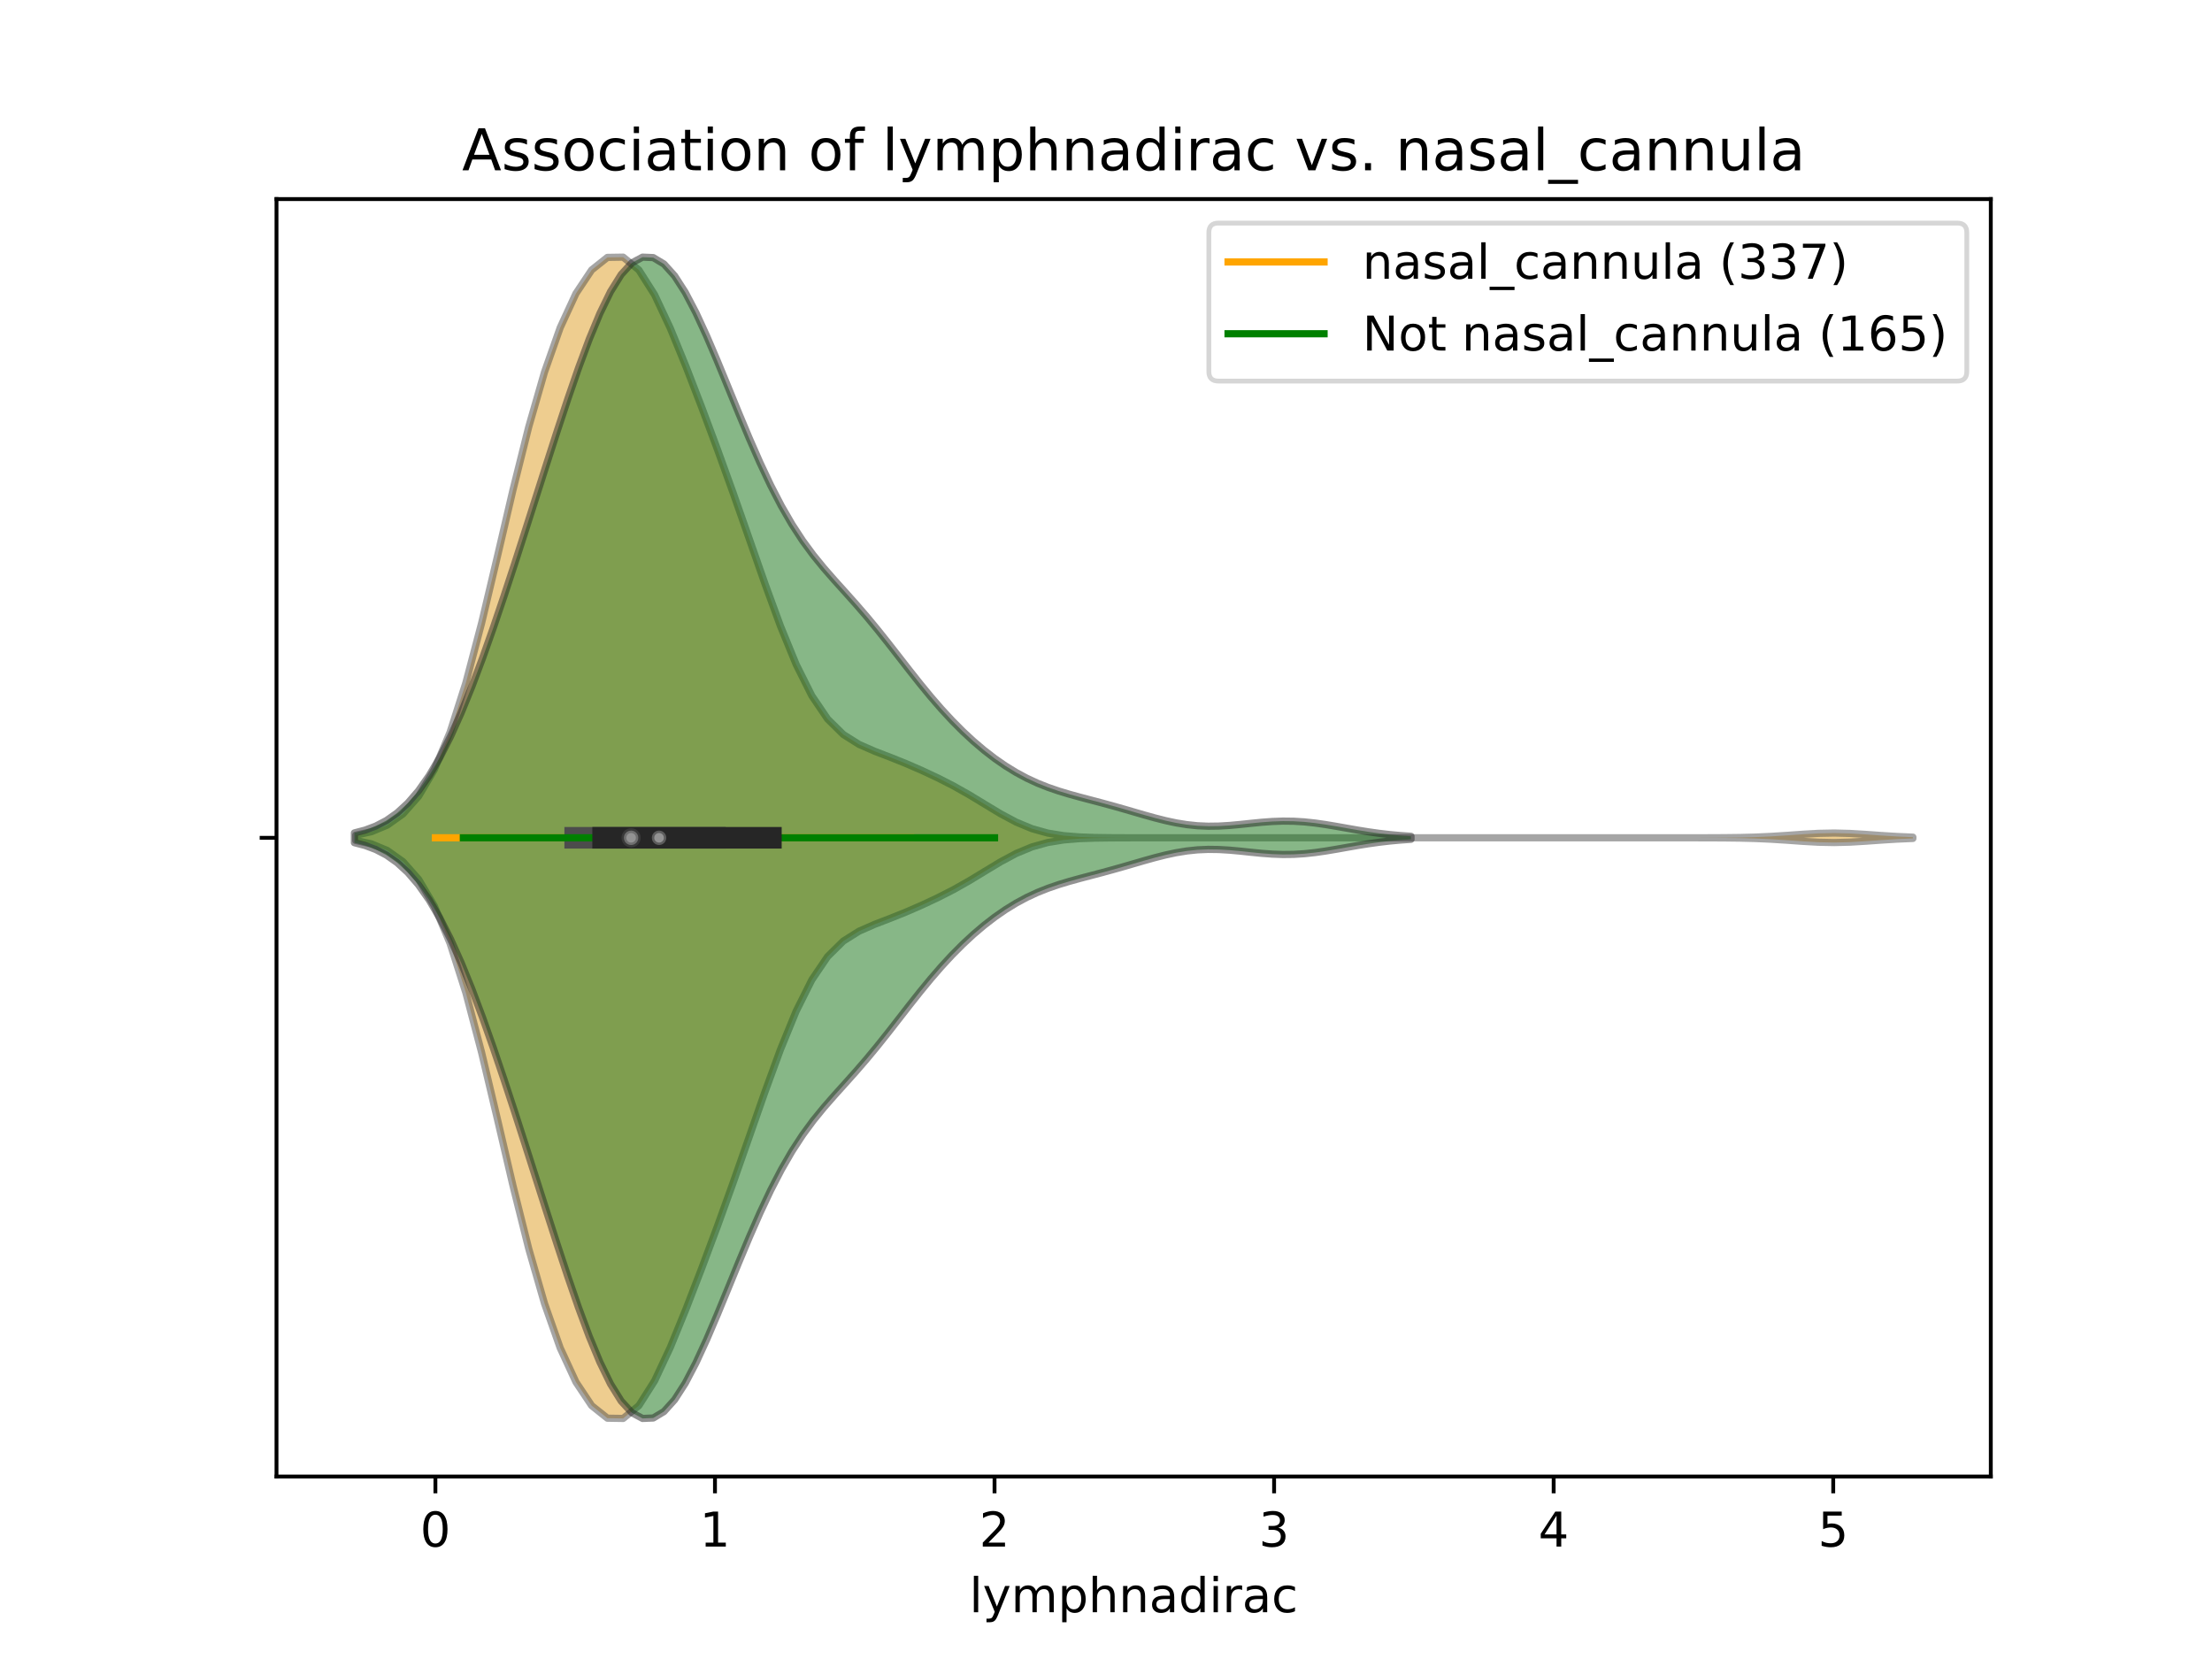 <?xml version="1.0" encoding="utf-8" standalone="no"?>
<!DOCTYPE svg PUBLIC "-//W3C//DTD SVG 1.1//EN"
  "http://www.w3.org/Graphics/SVG/1.1/DTD/svg11.dtd">
<!-- Created with matplotlib (https://matplotlib.org/) -->
<svg height="345.6pt" version="1.1" viewBox="0 0 460.8 345.6" width="460.8pt" xmlns="http://www.w3.org/2000/svg" xmlns:xlink="http://www.w3.org/1999/xlink">
 <defs>
  <style type="text/css">
*{stroke-linecap:butt;stroke-linejoin:round;}
  </style>
 </defs>
 <g id="figure_1">
  <g id="patch_1">
   <path d="M 0 345.6 
L 460.8 345.6 
L 460.8 0 
L 0 0 
z
" style="fill:#ffffff;"/>
  </g>
  <g id="axes_1">
   <g id="patch_2">
    <path d="M 57.6 307.584 
L 414.72 307.584 
L 414.72 41.472 
L 57.6 41.472 
z
" style="fill:#ffffff;"/>
   </g>
   <g id="PolyCollection_1">
    <defs>
     <path d="M 74.111 -170.519 
L 74.111 -171.625 
L 77.387 -172.345 
L 80.664 -173.704 
L 83.94 -176.036 
L 87.217 -179.746 
L 90.493 -185.292 
L 93.77 -193.098 
L 97.046 -203.353 
L 100.323 -215.786 
L 103.6 -229.586 
L 106.876 -243.601 
L 110.153 -256.7 
L 113.429 -268.082 
L 116.706 -277.362 
L 119.982 -284.457 
L 123.259 -289.369 
L 126.535 -291.98 
L 129.812 -292.032 
L 133.088 -289.361 
L 136.365 -284.2 
L 139.641 -277.217 
L 142.918 -269.209 
L 146.194 -260.722 
L 149.471 -251.942 
L 152.747 -242.863 
L 156.024 -233.526 
L 159.301 -224.16 
L 162.577 -215.198 
L 165.854 -207.194 
L 169.13 -200.65 
L 172.407 -195.818 
L 175.683 -192.585 
L 178.96 -190.524 
L 182.236 -189.088 
L 185.513 -187.83 
L 188.789 -186.514 
L 192.066 -185.088 
L 195.342 -183.554 
L 198.619 -181.883 
L 201.895 -180.036 
L 205.172 -178.046 
L 208.448 -176.068 
L 211.725 -174.317 
L 215.002 -172.962 
L 218.278 -172.051 
L 221.555 -171.521 
L 224.831 -171.253 
L 228.108 -171.136 
L 231.384 -171.092 
L 234.661 -171.077 
L 237.937 -171.073 
L 241.214 -171.072 
L 244.49 -171.072 
L 247.767 -171.072 
L 251.043 -171.072 
L 254.32 -171.072 
L 257.596 -171.072 
L 260.873 -171.072 
L 264.15 -171.072 
L 267.426 -171.072 
L 270.703 -171.072 
L 273.979 -171.072 
L 277.256 -171.072 
L 280.532 -171.072 
L 283.809 -171.072 
L 287.085 -171.072 
L 290.362 -171.072 
L 293.638 -171.072 
L 296.915 -171.072 
L 300.191 -171.072 
L 303.468 -171.072 
L 306.744 -171.072 
L 310.021 -171.072 
L 313.297 -171.072 
L 316.574 -171.072 
L 319.851 -171.072 
L 323.127 -171.072 
L 326.404 -171.072 
L 329.68 -171.072 
L 332.957 -171.072 
L 336.233 -171.072 
L 339.51 -171.072 
L 342.786 -171.072 
L 346.063 -171.072 
L 349.339 -171.072 
L 352.616 -171.074 
L 355.892 -171.079 
L 359.169 -171.095 
L 362.445 -171.135 
L 365.722 -171.22 
L 368.998 -171.368 
L 372.275 -171.577 
L 375.552 -171.811 
L 378.828 -171.996 
L 382.105 -172.061 
L 385.381 -171.978 
L 388.658 -171.782 
L 391.934 -171.548 
L 395.211 -171.345 
L 398.487 -171.206 
L 398.487 -170.938 
L 398.487 -170.938 
L 395.211 -170.799 
L 391.934 -170.596 
L 388.658 -170.362 
L 385.381 -170.166 
L 382.105 -170.083 
L 378.828 -170.148 
L 375.552 -170.333 
L 372.275 -170.567 
L 368.998 -170.776 
L 365.722 -170.924 
L 362.445 -171.009 
L 359.169 -171.049 
L 355.892 -171.065 
L 352.616 -171.07 
L 349.339 -171.072 
L 346.063 -171.072 
L 342.786 -171.072 
L 339.51 -171.072 
L 336.233 -171.072 
L 332.957 -171.072 
L 329.68 -171.072 
L 326.404 -171.072 
L 323.127 -171.072 
L 319.851 -171.072 
L 316.574 -171.072 
L 313.297 -171.072 
L 310.021 -171.072 
L 306.744 -171.072 
L 303.468 -171.072 
L 300.191 -171.072 
L 296.915 -171.072 
L 293.638 -171.072 
L 290.362 -171.072 
L 287.085 -171.072 
L 283.809 -171.072 
L 280.532 -171.072 
L 277.256 -171.072 
L 273.979 -171.072 
L 270.703 -171.072 
L 267.426 -171.072 
L 264.15 -171.072 
L 260.873 -171.072 
L 257.596 -171.072 
L 254.32 -171.072 
L 251.043 -171.072 
L 247.767 -171.072 
L 244.49 -171.072 
L 241.214 -171.072 
L 237.937 -171.071 
L 234.661 -171.067 
L 231.384 -171.052 
L 228.108 -171.008 
L 224.831 -170.891 
L 221.555 -170.623 
L 218.278 -170.093 
L 215.002 -169.182 
L 211.725 -167.827 
L 208.448 -166.076 
L 205.172 -164.098 
L 201.895 -162.108 
L 198.619 -160.261 
L 195.342 -158.59 
L 192.066 -157.056 
L 188.789 -155.63 
L 185.513 -154.314 
L 182.236 -153.056 
L 178.96 -151.62 
L 175.683 -149.559 
L 172.407 -146.326 
L 169.13 -141.494 
L 165.854 -134.95 
L 162.577 -126.946 
L 159.301 -117.984 
L 156.024 -108.618 
L 152.747 -99.281 
L 149.471 -90.202 
L 146.194 -81.422 
L 142.918 -72.935 
L 139.641 -64.927 
L 136.365 -57.944 
L 133.088 -52.783 
L 129.812 -50.112 
L 126.535 -50.164 
L 123.259 -52.775 
L 119.982 -57.687 
L 116.706 -64.782 
L 113.429 -74.062 
L 110.153 -85.444 
L 106.876 -98.543 
L 103.6 -112.558 
L 100.323 -126.358 
L 97.046 -138.791 
L 93.77 -149.046 
L 90.493 -156.852 
L 87.217 -162.398 
L 83.94 -166.108 
L 80.664 -168.44 
L 77.387 -169.799 
L 74.111 -170.519 
z
" id="m4f669c52fa" style="stroke:#4c4c4c;stroke-opacity:0.5;stroke-width:1.5;"/>
    </defs>
    <g clip-path="url(#p1241c3e931)">
     <use style="fill:#df9c20;fill-opacity:0.5;stroke:#4c4c4c;stroke-opacity:0.5;stroke-width:1.5;" x="0" xlink:href="#m4f669c52fa" y="345.6"/>
    </g>
   </g>
   <g id="PolyCollection_2">
    <defs>
     <path d="M 73.833 -170.05 
L 73.833 -172.094 
L 76.056 -172.675 
L 78.279 -173.511 
L 80.503 -174.673 
L 82.726 -176.237 
L 84.949 -178.276 
L 87.172 -180.853 
L 89.396 -184.014 
L 91.619 -187.783 
L 93.842 -192.154 
L 96.065 -197.099 
L 98.289 -202.561 
L 100.512 -208.471 
L 102.735 -214.747 
L 104.959 -221.307 
L 107.182 -228.072 
L 109.405 -234.972 
L 111.628 -241.94 
L 113.852 -248.909 
L 116.075 -255.802 
L 118.298 -262.524 
L 120.521 -268.952 
L 122.745 -274.935 
L 124.968 -280.298 
L 127.191 -284.854 
L 129.414 -288.421 
L 131.638 -290.847 
L 133.861 -292.032 
L 136.084 -291.939 
L 138.308 -290.606 
L 140.531 -288.136 
L 142.754 -284.686 
L 144.977 -280.447 
L 147.201 -275.625 
L 149.424 -270.419 
L 151.647 -265.018 
L 153.87 -259.589 
L 156.094 -254.281 
L 158.317 -249.219 
L 160.54 -244.504 
L 162.764 -240.209 
L 164.987 -236.364 
L 167.21 -232.958 
L 169.433 -229.938 
L 171.657 -227.214 
L 173.88 -224.675 
L 176.103 -222.209 
L 178.326 -219.722 
L 180.55 -217.148 
L 182.773 -214.462 
L 184.996 -211.674 
L 187.22 -208.824 
L 189.443 -205.967 
L 191.666 -203.161 
L 193.889 -200.457 
L 196.113 -197.891 
L 198.336 -195.486 
L 200.559 -193.251 
L 202.782 -191.19 
L 205.006 -189.302 
L 207.229 -187.586 
L 209.452 -186.045 
L 211.676 -184.678 
L 213.899 -183.484 
L 216.122 -182.453 
L 218.345 -181.57 
L 220.569 -180.809 
L 222.792 -180.139 
L 225.015 -179.528 
L 227.238 -178.943 
L 229.462 -178.356 
L 231.685 -177.751 
L 233.908 -177.123 
L 236.131 -176.476 
L 238.355 -175.83 
L 240.578 -175.211 
L 242.801 -174.648 
L 245.025 -174.173 
L 247.248 -173.812 
L 249.471 -173.58 
L 251.694 -173.483 
L 253.918 -173.513 
L 256.141 -173.646 
L 258.364 -173.85 
L 260.587 -174.084 
L 262.811 -174.304 
L 265.034 -174.469 
L 267.257 -174.549 
L 269.481 -174.523 
L 271.704 -174.387 
L 273.927 -174.149 
L 276.15 -173.83 
L 278.374 -173.458 
L 280.597 -173.064 
L 282.82 -172.676 
L 285.043 -172.318 
L 287.267 -172.006 
L 289.49 -171.747 
L 291.713 -171.542 
L 293.937 -171.388 
L 293.937 -170.756 
L 293.937 -170.756 
L 291.713 -170.602 
L 289.49 -170.397 
L 287.267 -170.138 
L 285.043 -169.826 
L 282.82 -169.468 
L 280.597 -169.08 
L 278.374 -168.686 
L 276.15 -168.314 
L 273.927 -167.995 
L 271.704 -167.757 
L 269.481 -167.621 
L 267.257 -167.595 
L 265.034 -167.675 
L 262.811 -167.84 
L 260.587 -168.06 
L 258.364 -168.294 
L 256.141 -168.498 
L 253.918 -168.631 
L 251.694 -168.661 
L 249.471 -168.564 
L 247.248 -168.332 
L 245.025 -167.971 
L 242.801 -167.496 
L 240.578 -166.933 
L 238.355 -166.314 
L 236.131 -165.668 
L 233.908 -165.021 
L 231.685 -164.393 
L 229.462 -163.788 
L 227.238 -163.201 
L 225.015 -162.616 
L 222.792 -162.005 
L 220.569 -161.335 
L 218.345 -160.574 
L 216.122 -159.691 
L 213.899 -158.66 
L 211.676 -157.466 
L 209.452 -156.099 
L 207.229 -154.558 
L 205.006 -152.842 
L 202.782 -150.954 
L 200.559 -148.893 
L 198.336 -146.658 
L 196.113 -144.253 
L 193.889 -141.687 
L 191.666 -138.983 
L 189.443 -136.177 
L 187.22 -133.32 
L 184.996 -130.47 
L 182.773 -127.682 
L 180.55 -124.996 
L 178.326 -122.422 
L 176.103 -119.935 
L 173.88 -117.469 
L 171.657 -114.93 
L 169.433 -112.206 
L 167.21 -109.186 
L 164.987 -105.78 
L 162.764 -101.935 
L 160.54 -97.64 
L 158.317 -92.925 
L 156.094 -87.863 
L 153.87 -82.555 
L 151.647 -77.126 
L 149.424 -71.725 
L 147.201 -66.519 
L 144.977 -61.697 
L 142.754 -57.458 
L 140.531 -54.008 
L 138.308 -51.538 
L 136.084 -50.205 
L 133.861 -50.112 
L 131.638 -51.297 
L 129.414 -53.723 
L 127.191 -57.29 
L 124.968 -61.846 
L 122.745 -67.209 
L 120.521 -73.192 
L 118.298 -79.62 
L 116.075 -86.342 
L 113.852 -93.235 
L 111.628 -100.204 
L 109.405 -107.172 
L 107.182 -114.072 
L 104.959 -120.837 
L 102.735 -127.397 
L 100.512 -133.673 
L 98.289 -139.583 
L 96.065 -145.045 
L 93.842 -149.99 
L 91.619 -154.361 
L 89.396 -158.13 
L 87.172 -161.291 
L 84.949 -163.868 
L 82.726 -165.907 
L 80.503 -167.471 
L 78.279 -168.633 
L 76.056 -169.469 
L 73.833 -170.05 
z
" id="ma9582dcbad" style="stroke:#262626;stroke-opacity:0.5;stroke-width:1.5;"/>
    </defs>
    <g clip-path="url(#p1241c3e931)">
     <use style="fill:#107010;fill-opacity:0.5;stroke:#262626;stroke-opacity:0.5;stroke-width:1.5;" x="0" xlink:href="#ma9582dcbad" y="345.6"/>
    </g>
   </g>
   <g id="matplotlib.axis_1">
    <g id="xtick_1">
     <g id="line2d_1">
      <defs>
       <path d="M 0 0 
L 0 3.5 
" id="m1017413fa3" style="stroke:#000000;stroke-width:0.8;"/>
      </defs>
      <g>
       <use style="stroke:#000000;stroke-width:0.8;" x="90.703" xlink:href="#m1017413fa3" y="307.584"/>
      </g>
     </g>
     <g id="text_1">
      <!-- 0 -->
      <defs>
       <path d="M 31.781 66.406 
Q 24.172 66.406 20.328 58.906 
Q 16.5 51.422 16.5 36.375 
Q 16.5 21.391 20.328 13.891 
Q 24.172 6.391 31.781 6.391 
Q 39.453 6.391 43.281 13.891 
Q 47.125 21.391 47.125 36.375 
Q 47.125 51.422 43.281 58.906 
Q 39.453 66.406 31.781 66.406 
z
M 31.781 74.219 
Q 44.047 74.219 50.516 64.516 
Q 56.984 54.828 56.984 36.375 
Q 56.984 17.969 50.516 8.266 
Q 44.047 -1.422 31.781 -1.422 
Q 19.531 -1.422 13.062 8.266 
Q 6.594 17.969 6.594 36.375 
Q 6.594 54.828 13.062 64.516 
Q 19.531 74.219 31.781 74.219 
z
" id="DejaVuSans-48"/>
      </defs>
      <g transform="translate(87.522 322.182)scale(0.1 -0.1)">
       <use xlink:href="#DejaVuSans-48"/>
      </g>
     </g>
    </g>
    <g id="xtick_2">
     <g id="line2d_2">
      <g>
       <use style="stroke:#000000;stroke-width:0.8;" x="148.942" xlink:href="#m1017413fa3" y="307.584"/>
      </g>
     </g>
     <g id="text_2">
      <!-- 1 -->
      <defs>
       <path d="M 12.406 8.297 
L 28.516 8.297 
L 28.516 63.922 
L 10.984 60.406 
L 10.984 69.391 
L 28.422 72.906 
L 38.281 72.906 
L 38.281 8.297 
L 54.391 8.297 
L 54.391 0 
L 12.406 0 
z
" id="DejaVuSans-49"/>
      </defs>
      <g transform="translate(145.76 322.182)scale(0.1 -0.1)">
       <use xlink:href="#DejaVuSans-49"/>
      </g>
     </g>
    </g>
    <g id="xtick_3">
     <g id="line2d_3">
      <g>
       <use style="stroke:#000000;stroke-width:0.8;" x="207.18" xlink:href="#m1017413fa3" y="307.584"/>
      </g>
     </g>
     <g id="text_3">
      <!-- 2 -->
      <defs>
       <path d="M 19.188 8.297 
L 53.609 8.297 
L 53.609 0 
L 7.328 0 
L 7.328 8.297 
Q 12.938 14.109 22.625 23.891 
Q 32.328 33.688 34.812 36.531 
Q 39.547 41.844 41.422 45.531 
Q 43.312 49.219 43.312 52.781 
Q 43.312 58.594 39.234 62.25 
Q 35.156 65.922 28.609 65.922 
Q 23.969 65.922 18.812 64.312 
Q 13.672 62.703 7.812 59.422 
L 7.812 69.391 
Q 13.766 71.781 18.938 73 
Q 24.125 74.219 28.422 74.219 
Q 39.75 74.219 46.484 68.547 
Q 53.219 62.891 53.219 53.422 
Q 53.219 48.922 51.531 44.891 
Q 49.859 40.875 45.406 35.406 
Q 44.188 33.984 37.641 27.219 
Q 31.109 20.453 19.188 8.297 
z
" id="DejaVuSans-50"/>
      </defs>
      <g transform="translate(203.999 322.182)scale(0.1 -0.1)">
       <use xlink:href="#DejaVuSans-50"/>
      </g>
     </g>
    </g>
    <g id="xtick_4">
     <g id="line2d_4">
      <g>
       <use style="stroke:#000000;stroke-width:0.8;" x="265.418" xlink:href="#m1017413fa3" y="307.584"/>
      </g>
     </g>
     <g id="text_4">
      <!-- 3 -->
      <defs>
       <path d="M 40.578 39.312 
Q 47.656 37.797 51.625 33 
Q 55.609 28.219 55.609 21.188 
Q 55.609 10.406 48.188 4.484 
Q 40.766 -1.422 27.094 -1.422 
Q 22.516 -1.422 17.656 -0.516 
Q 12.797 0.391 7.625 2.203 
L 7.625 11.719 
Q 11.719 9.328 16.594 8.109 
Q 21.484 6.891 26.812 6.891 
Q 36.078 6.891 40.938 10.547 
Q 45.797 14.203 45.797 21.188 
Q 45.797 27.641 41.281 31.266 
Q 36.766 34.906 28.719 34.906 
L 20.219 34.906 
L 20.219 43.016 
L 29.109 43.016 
Q 36.375 43.016 40.234 45.922 
Q 44.094 48.828 44.094 54.297 
Q 44.094 59.906 40.109 62.906 
Q 36.141 65.922 28.719 65.922 
Q 24.656 65.922 20.016 65.031 
Q 15.375 64.156 9.812 62.312 
L 9.812 71.094 
Q 15.438 72.656 20.344 73.438 
Q 25.25 74.219 29.594 74.219 
Q 40.828 74.219 47.359 69.109 
Q 53.906 64.016 53.906 55.328 
Q 53.906 49.266 50.438 45.094 
Q 46.969 40.922 40.578 39.312 
z
" id="DejaVuSans-51"/>
      </defs>
      <g transform="translate(262.237 322.182)scale(0.1 -0.1)">
       <use xlink:href="#DejaVuSans-51"/>
      </g>
     </g>
    </g>
    <g id="xtick_5">
     <g id="line2d_5">
      <g>
       <use style="stroke:#000000;stroke-width:0.8;" x="323.656" xlink:href="#m1017413fa3" y="307.584"/>
      </g>
     </g>
     <g id="text_5">
      <!-- 4 -->
      <defs>
       <path d="M 37.797 64.312 
L 12.891 25.391 
L 37.797 25.391 
z
M 35.203 72.906 
L 47.609 72.906 
L 47.609 25.391 
L 58.016 25.391 
L 58.016 17.188 
L 47.609 17.188 
L 47.609 0 
L 37.797 0 
L 37.797 17.188 
L 4.891 17.188 
L 4.891 26.703 
z
" id="DejaVuSans-52"/>
      </defs>
      <g transform="translate(320.475 322.182)scale(0.1 -0.1)">
       <use xlink:href="#DejaVuSans-52"/>
      </g>
     </g>
    </g>
    <g id="xtick_6">
     <g id="line2d_6">
      <g>
       <use style="stroke:#000000;stroke-width:0.8;" x="381.895" xlink:href="#m1017413fa3" y="307.584"/>
      </g>
     </g>
     <g id="text_6">
      <!-- 5 -->
      <defs>
       <path d="M 10.797 72.906 
L 49.516 72.906 
L 49.516 64.594 
L 19.828 64.594 
L 19.828 46.734 
Q 21.969 47.469 24.109 47.828 
Q 26.266 48.188 28.422 48.188 
Q 40.625 48.188 47.75 41.5 
Q 54.891 34.812 54.891 23.391 
Q 54.891 11.625 47.562 5.094 
Q 40.234 -1.422 26.906 -1.422 
Q 22.312 -1.422 17.547 -0.641 
Q 12.797 0.141 7.719 1.703 
L 7.719 11.625 
Q 12.109 9.234 16.797 8.062 
Q 21.484 6.891 26.703 6.891 
Q 35.156 6.891 40.078 11.328 
Q 45.016 15.766 45.016 23.391 
Q 45.016 31 40.078 35.438 
Q 35.156 39.891 26.703 39.891 
Q 22.75 39.891 18.812 39.016 
Q 14.891 38.141 10.797 36.281 
z
" id="DejaVuSans-53"/>
      </defs>
      <g transform="translate(378.713 322.182)scale(0.1 -0.1)">
       <use xlink:href="#DejaVuSans-53"/>
      </g>
     </g>
    </g>
    <g id="text_7">
     <!-- lymphnadirac -->
     <defs>
      <path d="M 9.422 75.984 
L 18.406 75.984 
L 18.406 0 
L 9.422 0 
z
" id="DejaVuSans-108"/>
      <path d="M 32.172 -5.078 
Q 28.375 -14.844 24.75 -17.812 
Q 21.141 -20.797 15.094 -20.797 
L 7.906 -20.797 
L 7.906 -13.281 
L 13.188 -13.281 
Q 16.891 -13.281 18.938 -11.516 
Q 21 -9.766 23.484 -3.219 
L 25.094 0.875 
L 2.984 54.688 
L 12.5 54.688 
L 29.594 11.922 
L 46.688 54.688 
L 56.203 54.688 
z
" id="DejaVuSans-121"/>
      <path d="M 52 44.188 
Q 55.375 50.25 60.062 53.125 
Q 64.75 56 71.094 56 
Q 79.641 56 84.281 50.016 
Q 88.922 44.047 88.922 33.016 
L 88.922 0 
L 79.891 0 
L 79.891 32.719 
Q 79.891 40.578 77.094 44.375 
Q 74.312 48.188 68.609 48.188 
Q 61.625 48.188 57.562 43.547 
Q 53.516 38.922 53.516 30.906 
L 53.516 0 
L 44.484 0 
L 44.484 32.719 
Q 44.484 40.625 41.703 44.406 
Q 38.922 48.188 33.109 48.188 
Q 26.219 48.188 22.156 43.531 
Q 18.109 38.875 18.109 30.906 
L 18.109 0 
L 9.078 0 
L 9.078 54.688 
L 18.109 54.688 
L 18.109 46.188 
Q 21.188 51.219 25.484 53.609 
Q 29.781 56 35.688 56 
Q 41.656 56 45.828 52.969 
Q 50 49.953 52 44.188 
z
" id="DejaVuSans-109"/>
      <path d="M 18.109 8.203 
L 18.109 -20.797 
L 9.078 -20.797 
L 9.078 54.688 
L 18.109 54.688 
L 18.109 46.391 
Q 20.953 51.266 25.266 53.625 
Q 29.594 56 35.594 56 
Q 45.562 56 51.781 48.094 
Q 58.016 40.188 58.016 27.297 
Q 58.016 14.406 51.781 6.484 
Q 45.562 -1.422 35.594 -1.422 
Q 29.594 -1.422 25.266 0.953 
Q 20.953 3.328 18.109 8.203 
z
M 48.688 27.297 
Q 48.688 37.203 44.609 42.844 
Q 40.531 48.484 33.406 48.484 
Q 26.266 48.484 22.188 42.844 
Q 18.109 37.203 18.109 27.297 
Q 18.109 17.391 22.188 11.75 
Q 26.266 6.109 33.406 6.109 
Q 40.531 6.109 44.609 11.75 
Q 48.688 17.391 48.688 27.297 
z
" id="DejaVuSans-112"/>
      <path d="M 54.891 33.016 
L 54.891 0 
L 45.906 0 
L 45.906 32.719 
Q 45.906 40.484 42.875 44.328 
Q 39.844 48.188 33.797 48.188 
Q 26.516 48.188 22.312 43.547 
Q 18.109 38.922 18.109 30.906 
L 18.109 0 
L 9.078 0 
L 9.078 75.984 
L 18.109 75.984 
L 18.109 46.188 
Q 21.344 51.125 25.703 53.562 
Q 30.078 56 35.797 56 
Q 45.219 56 50.047 50.172 
Q 54.891 44.344 54.891 33.016 
z
" id="DejaVuSans-104"/>
      <path d="M 54.891 33.016 
L 54.891 0 
L 45.906 0 
L 45.906 32.719 
Q 45.906 40.484 42.875 44.328 
Q 39.844 48.188 33.797 48.188 
Q 26.516 48.188 22.312 43.547 
Q 18.109 38.922 18.109 30.906 
L 18.109 0 
L 9.078 0 
L 9.078 54.688 
L 18.109 54.688 
L 18.109 46.188 
Q 21.344 51.125 25.703 53.562 
Q 30.078 56 35.797 56 
Q 45.219 56 50.047 50.172 
Q 54.891 44.344 54.891 33.016 
z
" id="DejaVuSans-110"/>
      <path d="M 34.281 27.484 
Q 23.391 27.484 19.188 25 
Q 14.984 22.516 14.984 16.5 
Q 14.984 11.719 18.141 8.906 
Q 21.297 6.109 26.703 6.109 
Q 34.188 6.109 38.703 11.406 
Q 43.219 16.703 43.219 25.484 
L 43.219 27.484 
z
M 52.203 31.203 
L 52.203 0 
L 43.219 0 
L 43.219 8.297 
Q 40.141 3.328 35.547 0.953 
Q 30.953 -1.422 24.312 -1.422 
Q 15.922 -1.422 10.953 3.297 
Q 6 8.016 6 15.922 
Q 6 25.141 12.172 29.828 
Q 18.359 34.516 30.609 34.516 
L 43.219 34.516 
L 43.219 35.406 
Q 43.219 41.609 39.141 45 
Q 35.062 48.391 27.688 48.391 
Q 23 48.391 18.547 47.266 
Q 14.109 46.141 10.016 43.891 
L 10.016 52.203 
Q 14.938 54.109 19.578 55.047 
Q 24.219 56 28.609 56 
Q 40.484 56 46.344 49.844 
Q 52.203 43.703 52.203 31.203 
z
" id="DejaVuSans-97"/>
      <path d="M 45.406 46.391 
L 45.406 75.984 
L 54.391 75.984 
L 54.391 0 
L 45.406 0 
L 45.406 8.203 
Q 42.578 3.328 38.25 0.953 
Q 33.938 -1.422 27.875 -1.422 
Q 17.969 -1.422 11.734 6.484 
Q 5.516 14.406 5.516 27.297 
Q 5.516 40.188 11.734 48.094 
Q 17.969 56 27.875 56 
Q 33.938 56 38.25 53.625 
Q 42.578 51.266 45.406 46.391 
z
M 14.797 27.297 
Q 14.797 17.391 18.875 11.75 
Q 22.953 6.109 30.078 6.109 
Q 37.203 6.109 41.297 11.75 
Q 45.406 17.391 45.406 27.297 
Q 45.406 37.203 41.297 42.844 
Q 37.203 48.484 30.078 48.484 
Q 22.953 48.484 18.875 42.844 
Q 14.797 37.203 14.797 27.297 
z
" id="DejaVuSans-100"/>
      <path d="M 9.422 54.688 
L 18.406 54.688 
L 18.406 0 
L 9.422 0 
z
M 9.422 75.984 
L 18.406 75.984 
L 18.406 64.594 
L 9.422 64.594 
z
" id="DejaVuSans-105"/>
      <path d="M 41.109 46.297 
Q 39.594 47.172 37.812 47.578 
Q 36.031 48 33.891 48 
Q 26.266 48 22.188 43.047 
Q 18.109 38.094 18.109 28.812 
L 18.109 0 
L 9.078 0 
L 9.078 54.688 
L 18.109 54.688 
L 18.109 46.188 
Q 20.953 51.172 25.484 53.578 
Q 30.031 56 36.531 56 
Q 37.453 56 38.578 55.875 
Q 39.703 55.766 41.062 55.516 
z
" id="DejaVuSans-114"/>
      <path d="M 48.781 52.594 
L 48.781 44.188 
Q 44.969 46.297 41.141 47.344 
Q 37.312 48.391 33.406 48.391 
Q 24.656 48.391 19.812 42.844 
Q 14.984 37.312 14.984 27.297 
Q 14.984 17.281 19.812 11.734 
Q 24.656 6.203 33.406 6.203 
Q 37.312 6.203 41.141 7.25 
Q 44.969 8.297 48.781 10.406 
L 48.781 2.094 
Q 45.016 0.344 40.984 -0.531 
Q 36.969 -1.422 32.422 -1.422 
Q 20.062 -1.422 12.781 6.344 
Q 5.516 14.109 5.516 27.297 
Q 5.516 40.672 12.859 48.328 
Q 20.219 56 33.016 56 
Q 37.156 56 41.109 55.141 
Q 45.062 54.297 48.781 52.594 
z
" id="DejaVuSans-99"/>
     </defs>
     <g transform="translate(201.933 335.861)scale(0.1 -0.1)">
      <use xlink:href="#DejaVuSans-108"/>
      <use x="27.783" xlink:href="#DejaVuSans-121"/>
      <use x="86.963" xlink:href="#DejaVuSans-109"/>
      <use x="184.375" xlink:href="#DejaVuSans-112"/>
      <use x="247.852" xlink:href="#DejaVuSans-104"/>
      <use x="311.23" xlink:href="#DejaVuSans-110"/>
      <use x="374.609" xlink:href="#DejaVuSans-97"/>
      <use x="435.889" xlink:href="#DejaVuSans-100"/>
      <use x="499.365" xlink:href="#DejaVuSans-105"/>
      <use x="527.148" xlink:href="#DejaVuSans-114"/>
      <use x="568.262" xlink:href="#DejaVuSans-97"/>
      <use x="629.541" xlink:href="#DejaVuSans-99"/>
     </g>
    </g>
   </g>
   <g id="matplotlib.axis_2">
    <g id="ytick_1">
     <g id="line2d_7">
      <defs>
       <path d="M 0 0 
L -3.5 0 
" id="m212e5e390d" style="stroke:#000000;stroke-width:0.8;"/>
      </defs>
      <g>
       <use style="stroke:#000000;stroke-width:0.8;" x="57.6" xlink:href="#m212e5e390d" y="174.528"/>
      </g>
     </g>
    </g>
   </g>
   <g id="line2d_8">
    <path clip-path="url(#p1241c3e931)" d="M 90.703 174.528 
L 189.708 174.528 
" style="fill:none;stroke:#ffa500;stroke-linecap:square;stroke-width:1.5;"/>
   </g>
   <g id="line2d_9">
    <path clip-path="url(#p1241c3e931)" d="M 119.823 174.528 
L 148.942 174.528 
" style="fill:none;stroke:#4c4c4c;stroke-linecap:square;stroke-width:4.5;"/>
   </g>
   <g id="line2d_10">
    <path clip-path="url(#p1241c3e931)" d="M 96.527 174.528 
L 207.18 174.528 
" style="fill:none;stroke:#008000;stroke-linecap:square;stroke-width:1.5;"/>
   </g>
   <g id="line2d_11">
    <path clip-path="url(#p1241c3e931)" d="M 125.646 174.528 
L 160.589 174.528 
" style="fill:none;stroke:#262626;stroke-linecap:square;stroke-width:4.5;"/>
   </g>
   <g id="patch_3">
    <path d="M 57.6 307.584 
L 57.6 41.472 
" style="fill:none;stroke:#000000;stroke-linecap:square;stroke-linejoin:miter;stroke-width:0.8;"/>
   </g>
   <g id="patch_4">
    <path d="M 414.72 307.584 
L 414.72 41.472 
" style="fill:none;stroke:#000000;stroke-linecap:square;stroke-linejoin:miter;stroke-width:0.8;"/>
   </g>
   <g id="patch_5">
    <path d="M 57.6 307.584 
L 414.72 307.584 
" style="fill:none;stroke:#000000;stroke-linecap:square;stroke-linejoin:miter;stroke-width:0.8;"/>
   </g>
   <g id="patch_6">
    <path d="M 57.6 41.472 
L 414.72 41.472 
" style="fill:none;stroke:#000000;stroke-linecap:square;stroke-linejoin:miter;stroke-width:0.8;"/>
   </g>
   <g id="PathCollection_1">
    <defs>
     <path d="M 0 1.5 
C 0.398 1.5 0.779 1.342 1.061 1.061 
C 1.342 0.779 1.5 0.398 1.5 0 
C 1.5 -0.398 1.342 -0.779 1.061 -1.061 
C 0.779 -1.342 0.398 -1.5 0 -1.5 
C -0.398 -1.5 -0.779 -1.342 -1.061 -1.061 
C -1.342 -0.779 -1.5 -0.398 -1.5 0 
C -1.5 0.398 -1.342 0.779 -1.061 1.061 
C -0.779 1.342 -0.398 1.5 0 1.5 
z
" id="mfdb6b7b81e" style="stroke:#4c4c4c;stroke-opacity:0.5;"/>
    </defs>
    <g clip-path="url(#p1241c3e931)">
     <use style="fill:#ffffff;fill-opacity:0.5;stroke:#4c4c4c;stroke-opacity:0.5;" x="131.47" xlink:href="#mfdb6b7b81e" y="174.528"/>
    </g>
   </g>
   <g id="PathCollection_2">
    <defs>
     <path d="M 0 1.5 
C 0.398 1.5 0.779 1.342 1.061 1.061 
C 1.342 0.779 1.5 0.398 1.5 0 
C 1.5 -0.398 1.342 -0.779 1.061 -1.061 
C 0.779 -1.342 0.398 -1.5 0 -1.5 
C -0.398 -1.5 -0.779 -1.342 -1.061 -1.061 
C -1.342 -0.779 -1.5 -0.398 -1.5 0 
C -1.5 0.398 -1.342 0.779 -1.061 1.061 
C -0.779 1.342 -0.398 1.5 0 1.5 
z
" id="m1984048760" style="stroke:#262626;stroke-opacity:0.5;"/>
    </defs>
    <g clip-path="url(#p1241c3e931)">
     <use style="fill:#ffffff;fill-opacity:0.5;stroke:#262626;stroke-opacity:0.5;" x="137.294" xlink:href="#m1984048760" y="174.528"/>
    </g>
   </g>
   <g id="text_8">
    <!-- Association of lymphnadirac vs. nasal_cannula -->
    <defs>
     <path d="M 34.188 63.188 
L 20.797 26.906 
L 47.609 26.906 
z
M 28.609 72.906 
L 39.797 72.906 
L 67.578 0 
L 57.328 0 
L 50.688 18.703 
L 17.828 18.703 
L 11.188 0 
L 0.781 0 
z
" id="DejaVuSans-65"/>
     <path d="M 44.281 53.078 
L 44.281 44.578 
Q 40.484 46.531 36.375 47.5 
Q 32.281 48.484 27.875 48.484 
Q 21.188 48.484 17.844 46.438 
Q 14.5 44.391 14.5 40.281 
Q 14.5 37.156 16.891 35.375 
Q 19.281 33.594 26.516 31.984 
L 29.594 31.297 
Q 39.156 29.25 43.188 25.516 
Q 47.219 21.781 47.219 15.094 
Q 47.219 7.469 41.188 3.016 
Q 35.156 -1.422 24.609 -1.422 
Q 20.219 -1.422 15.453 -0.562 
Q 10.688 0.297 5.422 2 
L 5.422 11.281 
Q 10.406 8.688 15.234 7.391 
Q 20.062 6.109 24.812 6.109 
Q 31.156 6.109 34.562 8.281 
Q 37.984 10.453 37.984 14.406 
Q 37.984 18.062 35.516 20.016 
Q 33.062 21.969 24.703 23.781 
L 21.578 24.516 
Q 13.234 26.266 9.516 29.906 
Q 5.812 33.547 5.812 39.891 
Q 5.812 47.609 11.281 51.797 
Q 16.75 56 26.812 56 
Q 31.781 56 36.172 55.266 
Q 40.578 54.547 44.281 53.078 
z
" id="DejaVuSans-115"/>
     <path d="M 30.609 48.391 
Q 23.391 48.391 19.188 42.75 
Q 14.984 37.109 14.984 27.297 
Q 14.984 17.484 19.156 11.844 
Q 23.344 6.203 30.609 6.203 
Q 37.797 6.203 41.984 11.859 
Q 46.188 17.531 46.188 27.297 
Q 46.188 37.016 41.984 42.703 
Q 37.797 48.391 30.609 48.391 
z
M 30.609 56 
Q 42.328 56 49.016 48.375 
Q 55.719 40.766 55.719 27.297 
Q 55.719 13.875 49.016 6.219 
Q 42.328 -1.422 30.609 -1.422 
Q 18.844 -1.422 12.172 6.219 
Q 5.516 13.875 5.516 27.297 
Q 5.516 40.766 12.172 48.375 
Q 18.844 56 30.609 56 
z
" id="DejaVuSans-111"/>
     <path d="M 18.312 70.219 
L 18.312 54.688 
L 36.812 54.688 
L 36.812 47.703 
L 18.312 47.703 
L 18.312 18.016 
Q 18.312 11.328 20.141 9.422 
Q 21.969 7.516 27.594 7.516 
L 36.812 7.516 
L 36.812 0 
L 27.594 0 
Q 17.188 0 13.234 3.875 
Q 9.281 7.766 9.281 18.016 
L 9.281 47.703 
L 2.688 47.703 
L 2.688 54.688 
L 9.281 54.688 
L 9.281 70.219 
z
" id="DejaVuSans-116"/>
     <path id="DejaVuSans-32"/>
     <path d="M 37.109 75.984 
L 37.109 68.5 
L 28.516 68.5 
Q 23.688 68.5 21.797 66.547 
Q 19.922 64.594 19.922 59.516 
L 19.922 54.688 
L 34.719 54.688 
L 34.719 47.703 
L 19.922 47.703 
L 19.922 0 
L 10.891 0 
L 10.891 47.703 
L 2.297 47.703 
L 2.297 54.688 
L 10.891 54.688 
L 10.891 58.5 
Q 10.891 67.625 15.141 71.797 
Q 19.391 75.984 28.609 75.984 
z
" id="DejaVuSans-102"/>
     <path d="M 2.984 54.688 
L 12.5 54.688 
L 29.594 8.797 
L 46.688 54.688 
L 56.203 54.688 
L 35.688 0 
L 23.484 0 
z
" id="DejaVuSans-118"/>
     <path d="M 10.688 12.406 
L 21 12.406 
L 21 0 
L 10.688 0 
z
" id="DejaVuSans-46"/>
     <path d="M 50.984 -16.609 
L 50.984 -23.578 
L -0.984 -23.578 
L -0.984 -16.609 
z
" id="DejaVuSans-95"/>
     <path d="M 8.5 21.578 
L 8.5 54.688 
L 17.484 54.688 
L 17.484 21.922 
Q 17.484 14.156 20.5 10.266 
Q 23.531 6.391 29.594 6.391 
Q 36.859 6.391 41.078 11.031 
Q 45.312 15.672 45.312 23.688 
L 45.312 54.688 
L 54.297 54.688 
L 54.297 0 
L 45.312 0 
L 45.312 8.406 
Q 42.047 3.422 37.719 1 
Q 33.406 -1.422 27.688 -1.422 
Q 18.266 -1.422 13.375 4.438 
Q 8.5 10.297 8.5 21.578 
z
M 31.109 56 
z
" id="DejaVuSans-117"/>
    </defs>
    <g transform="translate(96.255 35.472)scale(0.12 -0.12)">
     <use xlink:href="#DejaVuSans-65"/>
     <use x="68.408" xlink:href="#DejaVuSans-115"/>
     <use x="120.508" xlink:href="#DejaVuSans-115"/>
     <use x="172.607" xlink:href="#DejaVuSans-111"/>
     <use x="233.789" xlink:href="#DejaVuSans-99"/>
     <use x="288.77" xlink:href="#DejaVuSans-105"/>
     <use x="316.553" xlink:href="#DejaVuSans-97"/>
     <use x="377.832" xlink:href="#DejaVuSans-116"/>
     <use x="417.041" xlink:href="#DejaVuSans-105"/>
     <use x="444.824" xlink:href="#DejaVuSans-111"/>
     <use x="506.006" xlink:href="#DejaVuSans-110"/>
     <use x="569.385" xlink:href="#DejaVuSans-32"/>
     <use x="601.172" xlink:href="#DejaVuSans-111"/>
     <use x="662.354" xlink:href="#DejaVuSans-102"/>
     <use x="697.559" xlink:href="#DejaVuSans-32"/>
     <use x="729.346" xlink:href="#DejaVuSans-108"/>
     <use x="757.129" xlink:href="#DejaVuSans-121"/>
     <use x="816.309" xlink:href="#DejaVuSans-109"/>
     <use x="913.721" xlink:href="#DejaVuSans-112"/>
     <use x="977.197" xlink:href="#DejaVuSans-104"/>
     <use x="1040.576" xlink:href="#DejaVuSans-110"/>
     <use x="1103.955" xlink:href="#DejaVuSans-97"/>
     <use x="1165.234" xlink:href="#DejaVuSans-100"/>
     <use x="1228.711" xlink:href="#DejaVuSans-105"/>
     <use x="1256.494" xlink:href="#DejaVuSans-114"/>
     <use x="1297.607" xlink:href="#DejaVuSans-97"/>
     <use x="1358.887" xlink:href="#DejaVuSans-99"/>
     <use x="1413.867" xlink:href="#DejaVuSans-32"/>
     <use x="1445.654" xlink:href="#DejaVuSans-118"/>
     <use x="1504.834" xlink:href="#DejaVuSans-115"/>
     <use x="1556.934" xlink:href="#DejaVuSans-46"/>
     <use x="1588.721" xlink:href="#DejaVuSans-32"/>
     <use x="1620.508" xlink:href="#DejaVuSans-110"/>
     <use x="1683.887" xlink:href="#DejaVuSans-97"/>
     <use x="1745.166" xlink:href="#DejaVuSans-115"/>
     <use x="1797.266" xlink:href="#DejaVuSans-97"/>
     <use x="1858.545" xlink:href="#DejaVuSans-108"/>
     <use x="1886.328" xlink:href="#DejaVuSans-95"/>
     <use x="1936.328" xlink:href="#DejaVuSans-99"/>
     <use x="1991.309" xlink:href="#DejaVuSans-97"/>
     <use x="2052.588" xlink:href="#DejaVuSans-110"/>
     <use x="2115.967" xlink:href="#DejaVuSans-110"/>
     <use x="2179.346" xlink:href="#DejaVuSans-117"/>
     <use x="2242.725" xlink:href="#DejaVuSans-108"/>
     <use x="2270.508" xlink:href="#DejaVuSans-97"/>
    </g>
   </g>
   <g id="legend_1">
    <g id="patch_7">
     <path d="M 253.826 79.385 
L 407.72 79.385 
Q 409.72 79.385 409.72 77.385 
L 409.72 48.472 
Q 409.72 46.472 407.72 46.472 
L 253.826 46.472 
Q 251.826 46.472 251.826 48.472 
L 251.826 77.385 
Q 251.826 79.385 253.826 79.385 
z
" style="fill:#ffffff;opacity:0.8;stroke:#cccccc;stroke-linejoin:miter;"/>
    </g>
    <g id="line2d_12">
     <path d="M 255.826 54.57 
L 275.826 54.57 
" style="fill:none;stroke:#ffa500;stroke-linecap:square;stroke-width:1.5;"/>
    </g>
    <g id="line2d_13"/>
    <g id="text_9">
     <!-- nasal_cannula (337) -->
     <defs>
      <path d="M 31 75.875 
Q 24.469 64.656 21.281 53.656 
Q 18.109 42.672 18.109 31.391 
Q 18.109 20.125 21.312 9.062 
Q 24.516 -2 31 -13.188 
L 23.188 -13.188 
Q 15.875 -1.703 12.234 9.375 
Q 8.594 20.453 8.594 31.391 
Q 8.594 42.281 12.203 53.312 
Q 15.828 64.359 23.188 75.875 
z
" id="DejaVuSans-40"/>
      <path d="M 8.203 72.906 
L 55.078 72.906 
L 55.078 68.703 
L 28.609 0 
L 18.312 0 
L 43.219 64.594 
L 8.203 64.594 
z
" id="DejaVuSans-55"/>
      <path d="M 8.016 75.875 
L 15.828 75.875 
Q 23.141 64.359 26.781 53.312 
Q 30.422 42.281 30.422 31.391 
Q 30.422 20.453 26.781 9.375 
Q 23.141 -1.703 15.828 -13.188 
L 8.016 -13.188 
Q 14.5 -2 17.703 9.062 
Q 20.906 20.125 20.906 31.391 
Q 20.906 42.672 17.703 53.656 
Q 14.5 64.656 8.016 75.875 
z
" id="DejaVuSans-41"/>
     </defs>
     <g transform="translate(283.826 58.07)scale(0.1 -0.1)">
      <use xlink:href="#DejaVuSans-110"/>
      <use x="63.379" xlink:href="#DejaVuSans-97"/>
      <use x="124.658" xlink:href="#DejaVuSans-115"/>
      <use x="176.758" xlink:href="#DejaVuSans-97"/>
      <use x="238.037" xlink:href="#DejaVuSans-108"/>
      <use x="265.82" xlink:href="#DejaVuSans-95"/>
      <use x="315.82" xlink:href="#DejaVuSans-99"/>
      <use x="370.801" xlink:href="#DejaVuSans-97"/>
      <use x="432.08" xlink:href="#DejaVuSans-110"/>
      <use x="495.459" xlink:href="#DejaVuSans-110"/>
      <use x="558.838" xlink:href="#DejaVuSans-117"/>
      <use x="622.217" xlink:href="#DejaVuSans-108"/>
      <use x="650" xlink:href="#DejaVuSans-97"/>
      <use x="711.279" xlink:href="#DejaVuSans-32"/>
      <use x="743.066" xlink:href="#DejaVuSans-40"/>
      <use x="782.08" xlink:href="#DejaVuSans-51"/>
      <use x="845.703" xlink:href="#DejaVuSans-51"/>
      <use x="909.326" xlink:href="#DejaVuSans-55"/>
      <use x="972.949" xlink:href="#DejaVuSans-41"/>
     </g>
    </g>
    <g id="line2d_14">
     <path d="M 255.826 69.527 
L 275.826 69.527 
" style="fill:none;stroke:#008000;stroke-linecap:square;stroke-width:1.5;"/>
    </g>
    <g id="line2d_15"/>
    <g id="text_10">
     <!-- Not nasal_cannula (165) -->
     <defs>
      <path d="M 9.812 72.906 
L 23.094 72.906 
L 55.422 11.922 
L 55.422 72.906 
L 64.984 72.906 
L 64.984 0 
L 51.703 0 
L 19.391 60.984 
L 19.391 0 
L 9.812 0 
z
" id="DejaVuSans-78"/>
      <path d="M 33.016 40.375 
Q 26.375 40.375 22.484 35.828 
Q 18.609 31.297 18.609 23.391 
Q 18.609 15.531 22.484 10.953 
Q 26.375 6.391 33.016 6.391 
Q 39.656 6.391 43.531 10.953 
Q 47.406 15.531 47.406 23.391 
Q 47.406 31.297 43.531 35.828 
Q 39.656 40.375 33.016 40.375 
z
M 52.594 71.297 
L 52.594 62.312 
Q 48.875 64.062 45.094 64.984 
Q 41.312 65.922 37.594 65.922 
Q 27.828 65.922 22.672 59.328 
Q 17.531 52.734 16.797 39.406 
Q 19.672 43.656 24.016 45.922 
Q 28.375 48.188 33.594 48.188 
Q 44.578 48.188 50.953 41.516 
Q 57.328 34.859 57.328 23.391 
Q 57.328 12.156 50.688 5.359 
Q 44.047 -1.422 33.016 -1.422 
Q 20.359 -1.422 13.672 8.266 
Q 6.984 17.969 6.984 36.375 
Q 6.984 53.656 15.188 63.938 
Q 23.391 74.219 37.203 74.219 
Q 40.922 74.219 44.703 73.484 
Q 48.484 72.75 52.594 71.297 
z
" id="DejaVuSans-54"/>
     </defs>
     <g transform="translate(283.826 73.027)scale(0.1 -0.1)">
      <use xlink:href="#DejaVuSans-78"/>
      <use x="74.805" xlink:href="#DejaVuSans-111"/>
      <use x="135.986" xlink:href="#DejaVuSans-116"/>
      <use x="175.195" xlink:href="#DejaVuSans-32"/>
      <use x="206.982" xlink:href="#DejaVuSans-110"/>
      <use x="270.361" xlink:href="#DejaVuSans-97"/>
      <use x="331.641" xlink:href="#DejaVuSans-115"/>
      <use x="383.74" xlink:href="#DejaVuSans-97"/>
      <use x="445.02" xlink:href="#DejaVuSans-108"/>
      <use x="472.803" xlink:href="#DejaVuSans-95"/>
      <use x="522.803" xlink:href="#DejaVuSans-99"/>
      <use x="577.783" xlink:href="#DejaVuSans-97"/>
      <use x="639.062" xlink:href="#DejaVuSans-110"/>
      <use x="702.441" xlink:href="#DejaVuSans-110"/>
      <use x="765.82" xlink:href="#DejaVuSans-117"/>
      <use x="829.199" xlink:href="#DejaVuSans-108"/>
      <use x="856.982" xlink:href="#DejaVuSans-97"/>
      <use x="918.262" xlink:href="#DejaVuSans-32"/>
      <use x="950.049" xlink:href="#DejaVuSans-40"/>
      <use x="989.062" xlink:href="#DejaVuSans-49"/>
      <use x="1052.686" xlink:href="#DejaVuSans-54"/>
      <use x="1116.309" xlink:href="#DejaVuSans-53"/>
      <use x="1179.932" xlink:href="#DejaVuSans-41"/>
     </g>
    </g>
   </g>
  </g>
 </g>
 <defs>
  <clipPath id="p1241c3e931">
   <rect height="266.112" width="357.12" x="57.6" y="41.472"/>
  </clipPath>
 </defs>
</svg>
